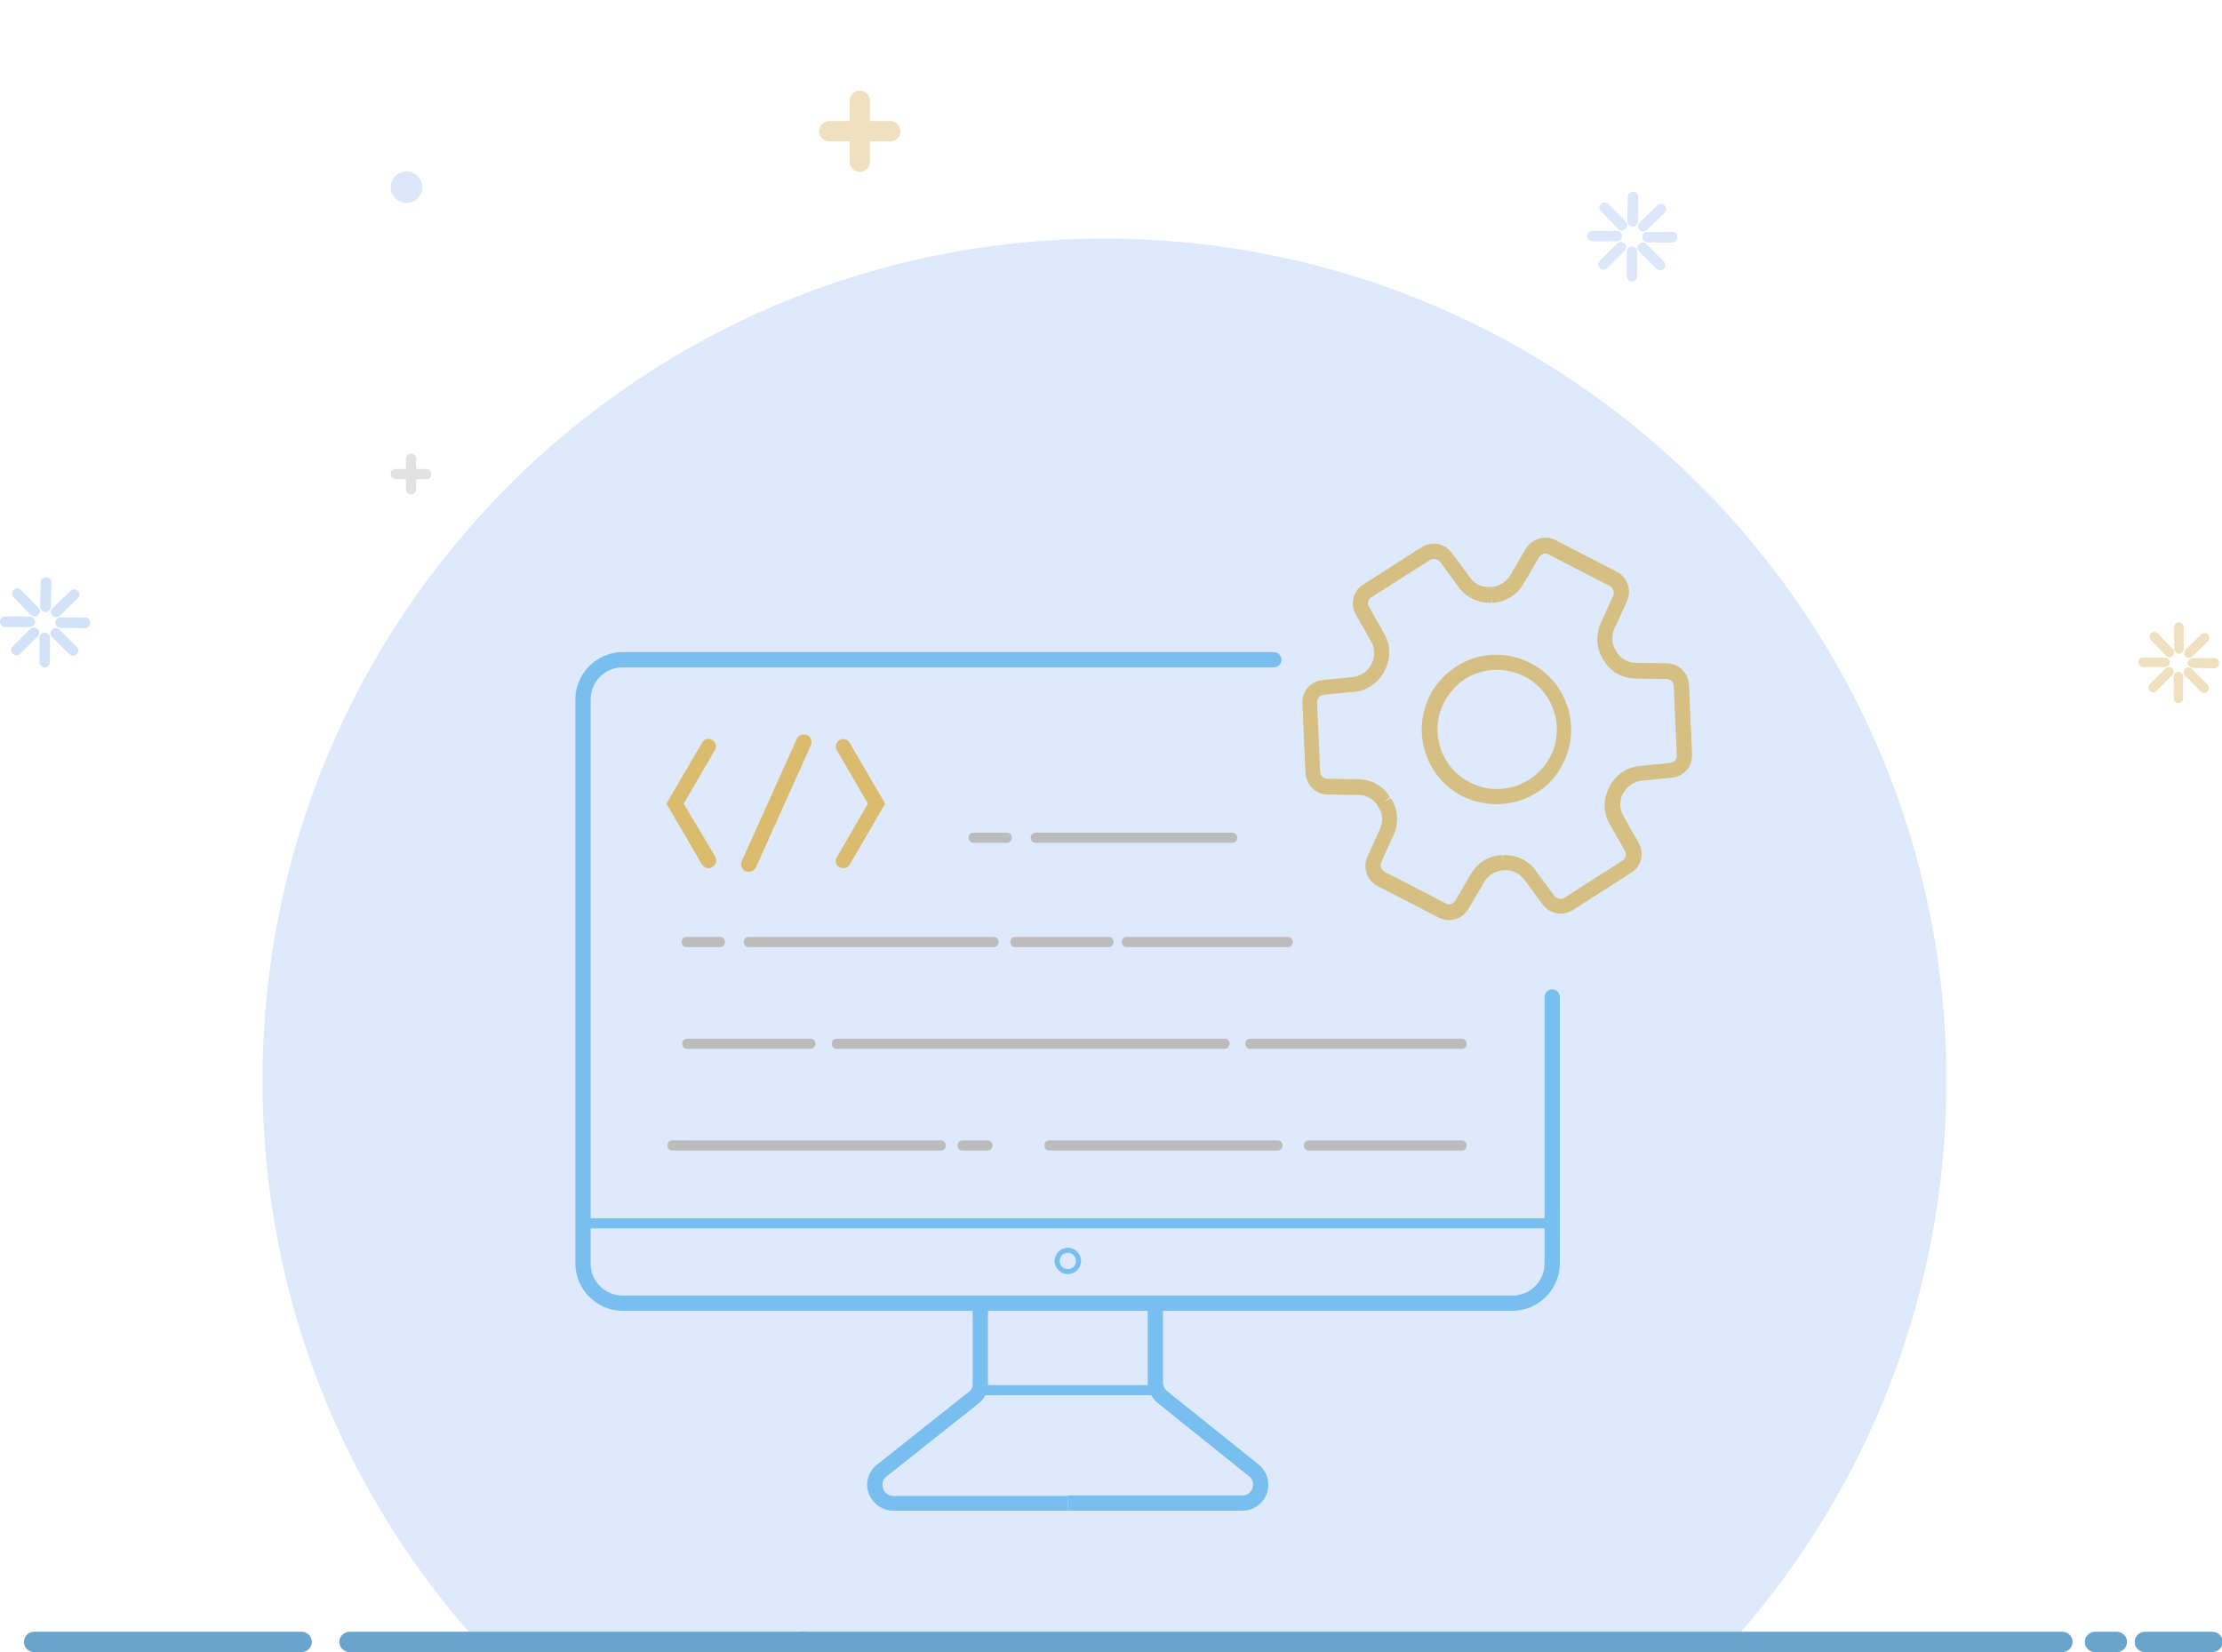 <?xml version="1.0" standalone="no"?><!DOCTYPE svg PUBLIC "-//W3C//DTD SVG 1.1//EN" "http://www.w3.org/Graphics/SVG/1.1/DTD/svg11.dtd"><svg t="1534732926786" class="icon" style="" viewBox="0 0 1377 1024" version="1.1" xmlns="http://www.w3.org/2000/svg" p-id="2676" xmlns:xlink="http://www.w3.org/1999/xlink" width="268.945" height="200"><defs><style type="text/css"></style></defs><path d="M1076.02 1014.857c81.025-92.059 130.207-212.808 130.207-345.222 0-288.158-233.616-521.773-521.773-521.773S162.68 381.478 162.68 669.635c0 132.414 49.182 253.163 130.522 344.906l782.818 0.315z" fill="#DEEAFC" p-id="2677" data-spm-anchor-id="a313x.7781069.0.i6" class="selected"></path><path d="M1371.113 1024h-41.931c-3.468 0-6.305-2.837-6.305-6.305s2.837-6.305 6.305-6.305h41.931c3.468 0 6.305 2.837 6.305 6.305s-2.837 6.305-6.305 6.305zM1311.842 1024h-13.557c-3.468 0-6.305-2.837-6.305-6.305s2.837-6.305 6.305-6.305h13.557c3.468 0 6.305 2.837 6.305 6.305s-2.837 6.305-6.305 6.305zM1278.108 1024H497.813c-3.468 0-6.305-2.837-6.305-6.305s2.837-6.305 6.305-6.305h780.296c3.468 0 6.305 2.837 6.305 6.305s-2.837 6.305-6.305 6.305z" fill="#69A4CC" p-id="2678"></path><path d="M497.813 1024H216.591c-3.468 0-6.305-2.837-6.305-6.305s2.837-6.305 6.305-6.305h281.222c3.468 0 6.305 2.837 6.305 6.305s-2.837 6.305-6.305 6.305zM186.956 1024H21.123c-3.468 0-6.305-2.837-6.305-6.305s2.837-6.305 6.305-6.305h165.833c3.468 0 6.305 2.837 6.305 6.305s-2.837 6.305-6.305 6.305z" fill="#69A4CC" p-id="2679"></path><path d="M1372.374 413.635H1358.818c-1.576 0-2.837-1.261-2.837-2.837s1.261-2.837 2.837-2.837h13.557c1.576 0 2.837 1.261 2.837 2.837s-1.261 2.837-2.837 2.837zM1365.754 429.399c-0.631 0-1.576-0.315-1.892-0.946l-9.773-9.773c-1.261-1.261-0.946-2.837 0-4.099 1.261-1.261 2.837-0.946 4.099 0l9.773 9.773c1.261 1.261 0.946 2.837 0 4.099-0.631 0.631-1.576 0.946-2.207 0.946zM1349.99 435.704c-1.576 0-2.837-1.261-2.837-2.837V419.31c0-1.576 1.261-2.837 2.837-2.837s2.837 1.261 2.837 2.837v13.557c0 1.576-1.261 2.837-2.837 2.837zM1334.227 429.084c-0.631 0-1.576-0.315-1.892-0.946-0.946-1.261-0.946-2.837 0-4.099l9.773-9.773c1.261-0.946 2.837-0.946 4.099 0 0.946 1.261 0.946 2.837 0 4.099l-9.773 9.773c-0.631 0.631-1.261 0.946-2.207 0.946zM1341.793 413.32h-13.557c-1.576 0-2.837-1.261-2.837-2.837s1.261-2.837 2.837-2.837h13.557c1.576 0 2.837 1.261 2.837 2.837s-1.261 2.837-2.837 2.837zM1344.315 407.33c-0.631 0-1.576-0.315-1.892-0.946l-9.458-9.773c-0.946-1.261-0.946-2.837 0-4.099 1.261-0.946 2.837-0.946 4.099 0l9.458 9.773c0.946 1.261 0.946 2.837 0 4.099-0.631 0.631-1.576 0.946-2.207 0.946zM1350.305 405.123c-1.576 0-2.837-1.261-2.837-2.837v-13.557c0-1.576 1.261-2.837 2.837-2.837s2.837 1.261 2.837 2.837v13.557c0 1.576-1.261 2.837-2.837 2.837zM1356.296 407.645c-0.631 0-1.576-0.315-1.892-0.946-0.946-1.261-0.946-2.837 0-4.099l9.773-9.458c1.261-0.946 2.837-0.946 4.099 0 0.946 1.261 0.946 2.837 0 4.099l-9.773 9.458c-0.631 0.631-1.261 0.946-2.207 0.946z" fill="#EFE1BF" p-id="2680"></path><path d="M1363.862 428.453l-9.773-9.773c-1.261-1.261-0.946-2.837 0-4.099 1.261-1.261 2.837-0.946 4.099 0l9.773 9.773c1.261 1.261 0.946 2.837 0 4.099s-3.153 1.261-4.099 0zM1348.099 434.759c-0.631-0.631-0.946-1.261-0.946-1.892V419.31c0-1.576 1.261-2.837 2.837-2.837s2.837 1.261 2.837 2.837v13.557c0 1.576-1.261 2.837-2.837 2.837-0.946 0-1.576-0.315-1.892-0.946zM1332.335 428.138c-1.261-1.261-0.946-2.837 0-4.099l9.773-9.773c1.261-0.946 2.837-0.946 4.099 0 0.946 1.261 0.946 2.837 0 4.099l-9.773 9.773c-1.261 1.261-3.153 1.261-4.099 0zM1326.03 412.374c-0.631-0.631-0.946-1.261-0.946-1.892 0-1.576 1.261-2.837 2.837-2.837h13.557c1.576 0 2.837 1.261 2.837 2.837s-1.261 2.837-2.837 2.837h-13.557c-0.631 0-1.261-0.315-1.892-0.946zM1342.424 406.384l-9.458-9.773c-0.946-1.261-0.946-2.837 0-4.099 1.261-0.946 2.837-0.946 4.099 0l9.458 9.773c0.946 1.261 0.946 2.837 0 4.099-1.261 1.261-3.153 1.261-4.099 0zM1348.414 404.177c-0.631-0.631-0.946-1.261-0.946-1.892v-13.557c0-1.576 1.261-2.837 2.837-2.837s2.837 1.261 2.837 2.837v13.557c0 1.576-1.261 2.837-2.837 2.837-0.631 0-1.261-0.315-1.892-0.946zM1354.404 407.015s0-0.315 0 0c-1.261-1.261-0.946-2.837 0-4.099l9.773-9.458c1.261-0.946 2.837-0.946 4.099 0 0.946 1.261 0.946 2.837 0 4.099l-9.773 9.458c-1.261 0.946-3.153 0.946-4.099 0zM1356.611 413.005c-0.631-0.631-0.946-1.261-0.946-1.892 0-1.576 1.261-2.837 2.837-2.837l13.557 0.315c1.576 0 2.837 1.261 2.837 2.837s-1.261 2.837-2.837 2.837l-13.557-0.315-1.892-0.946z" fill="#EFE1BF" p-id="2681"></path><path d="M1036.296 150.069h-15.133c-1.892 0-3.153-1.261-3.153-3.153s1.261-3.153 3.153-3.153h15.133c1.892 0 3.153 1.261 3.153 3.153s-1.576 3.153-3.153 3.153zM1028.729 167.409c-0.946 0-1.576-0.315-2.207-0.946l-10.719-10.719c-1.261-1.261-1.261-3.153 0-4.414s3.153-1.261 4.414 0l10.719 10.719c1.261 1.261 1.261 3.153 0 4.414-0.631 0.631-1.261 0.946-2.207 0.946zM1011.389 174.345c-1.892 0-3.153-1.576-3.153-3.153v-15.133c0-1.892 1.261-3.153 3.153-3.153s3.153 1.576 3.153 3.153v15.133c0 1.892-1.576 3.153-3.153 3.153zM993.734 167.094c-0.946 0-1.576-0.315-2.207-0.946-1.261-1.261-1.261-3.153 0-4.414l10.719-10.719c1.261-1.261 3.153-1.261 4.414 0s1.261 3.153 0 4.414l-10.719 10.719c-0.631 0.631-1.261 0.946-2.207 0.946zM1001.931 149.438H986.798c-1.892 0-3.153-1.576-3.153-3.153s1.576-3.153 3.153-3.153h15.133c1.892 0 3.153 1.576 3.153 3.153 0 1.892-1.261 3.153-3.153 3.153zM1005.084 142.818c-0.946 0-1.576-0.315-2.207-0.946l-10.719-11.034c-1.261-1.261-1.261-3.153 0-4.414s3.153-1.261 4.414 0l10.719 11.034c1.261 1.261 1.261 3.153 0 4.414-0.631 0.631-1.576 0.946-2.207 0.946zM1011.704 140.296c-1.892 0-3.153-1.576-3.153-3.153l0.315-15.133c0-1.576 1.576-3.153 3.153-3.153 1.892 0 3.153 1.576 3.153 3.153l-0.315 15.133c0 1.892-1.261 3.153-3.153 3.153zM1018.325 143.448c-0.946 0-1.576-0.315-2.207-0.946-1.261-1.261-1.261-3.153 0-4.414l11.034-10.719c1.261-1.261 3.153-1.261 4.414 0s1.261 3.153 0 4.414l-11.034 10.719c-0.631 0.631-1.261 0.946-2.207 0.946z" fill="#DCE7F9" p-id="2682"></path><path d="M1026.522 166.463l-10.719-10.719c-1.261-1.261-1.261-3.153 0-4.414s3.153-1.261 4.414 0l10.719 10.719c1.261 1.261 1.261 3.153 0 4.414-0.946 1.261-3.153 1.261-4.414 0zM1009.182 173.399c-0.631-0.631-0.946-1.261-0.946-2.207v-15.133c0-1.892 1.576-3.153 3.153-3.153 1.892 0 3.153 1.576 3.153 3.153v15.133c0 1.892-1.576 3.153-3.153 3.153-0.946 0-1.892-0.315-2.207-0.946zM991.527 166.148c-1.261-1.261-1.261-3.153 0-4.414l10.719-10.719c1.261-1.261 3.153-1.261 4.414 0 1.261 1.261 1.261 3.153 0 4.414l-10.719 10.719c-0.946 1.261-3.153 1.261-4.414 0zM984.591 148.493c-0.631-0.631-0.946-1.261-0.946-2.207 0-1.892 1.576-3.153 3.153-3.153h15.133c1.892 0 3.153 1.576 3.153 3.153 0 1.892-1.576 3.153-3.153 3.153H986.798c-0.946 0-1.576-0.315-2.207-0.946zM1002.877 141.872l-10.719-11.034c-1.261-1.261-1.261-3.153 0-4.414s3.153-1.261 4.414 0l10.719 10.719c1.261 1.261 1.261 3.153 0 4.414-1.261 1.576-3.153 1.576-4.414 0.315zM1009.498 139.35c-0.631-0.631-0.946-1.261-0.946-2.207l0.315-15.133c0-1.892 1.576-3.153 3.153-3.153 1.892 0 3.153 1.576 3.153 3.153l-0.315 15.133c0 1.892-1.576 3.153-3.153 3.153-0.631 0-1.576-0.315-2.207-0.946zM1016.118 142.502c-1.261-1.261-1.261-3.153 0-4.414l11.034-10.719c1.261-1.261 3.153-1.261 4.414 0 1.261 1.261 1.261 3.153 0 4.414l-11.034 10.719c-1.261 1.261-3.153 0.946-4.414 0zM1018.64 149.123c-0.631-0.631-0.946-1.261-0.946-2.207 0-1.892 1.576-3.153 3.153-3.153l15.133 0.315c1.892 0 3.153 1.576 3.153 3.153 0 1.892-1.576 3.153-3.153 3.153l-15.133-0.315c-0.631 0-1.576-0.315-2.207-0.946z" fill="#DCE7F9" p-id="2683"></path><path d="M52.65 389.044h-15.133c-1.892 0-3.153-1.261-3.153-3.153s1.261-3.153 3.153-3.153h15.133c1.892 0 3.153 1.261 3.153 3.153s-1.261 3.153-3.153 3.153zM45.399 406.384c-0.946 0-1.576-0.315-2.207-0.946l-10.719-10.719c-1.261-1.261-1.261-3.153 0-4.414s3.153-1.261 4.414 0l10.719 10.719c1.261 1.261 1.261 3.153 0 4.414-0.631 0.631-1.576 0.946-2.207 0.946zM27.744 413.635c-1.892 0-3.153-1.576-3.153-3.153v-15.133c0-1.892 1.261-3.153 3.153-3.153s3.153 1.576 3.153 3.153v15.133c0 1.576-1.576 3.153-3.153 3.153zM10.404 406.069c-0.946 0-1.576-0.315-2.207-0.946-1.261-1.261-1.261-3.153 0-4.414l10.719-10.719c1.261-1.261 3.153-1.261 4.414 0s1.261 3.153 0 4.414L12.611 405.123c-0.631 0.631-1.576 0.946-2.207 0.946zM18.601 388.729H3.468c-1.892 0-3.153-1.576-3.153-3.153s1.576-3.153 3.153-3.153h15.133c1.892 0 3.153 1.576 3.153 3.153s-1.576 3.153-3.153 3.153zM21.438 382.108c-0.946 0-1.576-0.315-2.207-0.946l-10.719-11.034c-1.261-1.261-1.261-3.153 0-4.414s3.153-1.261 4.414 0l10.719 11.034c1.261 1.261 1.261 3.153 0 4.414-0.631 0.631-1.261 0.946-2.207 0.946zM28.374 379.271s-0.315 0 0 0c-1.892 0-3.153-1.576-3.153-3.153l0.315-15.133c0-1.576 1.576-3.153 3.153-3.153 1.892 0 3.153 1.576 3.153 3.153l-0.315 15.133c-0.315 1.892-1.576 3.153-3.153 3.153zM34.995 382.424c-0.946 0-1.576-0.315-2.207-0.946-1.261-1.261-1.261-3.153 0-4.414l11.034-10.719c1.261-1.261 3.153-1.261 4.414 0s1.261 3.153 0 4.414l-11.034 10.719c-0.631 0.631-1.576 0.946-2.207 0.946z" fill="#D2E2F9" p-id="2684"></path><path d="M42.877 405.438l-10.719-10.719c-1.261-1.261-1.261-3.153 0-4.414s3.153-1.261 4.414 0l10.719 10.719c1.261 1.261 1.261 3.153 0 4.414s-3.153 1.261-4.414 0zM25.537 412.69c-0.631-0.631-0.946-1.261-0.946-2.207v-15.133c0-1.892 1.576-3.153 3.153-3.153 1.892 0 3.153 1.576 3.153 3.153v15.133c0 1.892-1.576 3.153-3.153 3.153-0.946 0-1.576-0.631-2.207-0.946zM7.882 405.123c-1.261-1.261-1.261-3.153 0-4.414l10.719-10.719c1.261-1.261 3.153-1.261 4.414 0 1.261 1.261 1.261 3.153 0 4.414l-10.719 10.719c-0.946 1.261-3.153 1.261-4.414 0zM0.946 387.468c-0.631-0.631-0.946-1.261-0.946-2.207 0-1.892 1.576-3.153 3.153-3.153h15.133c1.892 0 3.153 1.576 3.153 3.153 0 1.892-1.576 3.153-3.153 3.153H3.153c-0.631 0-1.576-0.315-2.207-0.946zM19.232 381.163l-10.719-11.034c-1.261-1.261-1.261-3.153 0-4.414s3.153-1.261 4.414 0l10.719 10.719c1.261 1.261 1.261 3.153 0 4.414s-3.153 1.261-4.414 0.315zM25.852 378.325c-0.631-0.631-0.946-1.261-0.946-2.207l0.315-15.133c0-1.892 1.576-3.153 3.153-3.153 1.892 0 3.153 1.576 3.153 3.153l-0.315 15.133c0 1.892-1.576 3.153-3.153 3.153-0.631 0-1.576-0.315-2.207-0.946zM32.473 381.478c-1.261-1.261-1.261-3.153 0-4.414l11.034-10.719c1.261-1.261 3.153-1.261 4.414 0 1.261 1.261 1.261 3.153 0 4.414l-11.034 10.719c-0.946 1.261-3.153 1.261-4.414 0zM35.31 388.099c-0.631-0.631-0.946-1.261-0.946-2.207 0-1.892 1.576-3.153 3.153-3.153l15.133 0.315c1.892 0 3.153 1.576 3.153 3.153 0 1.892-1.576 3.153-3.153 3.153l-15.133-0.315c-0.946 0-1.892-0.315-2.207-0.946z" fill="#D2E2F9" p-id="2685"></path><path d="M264.197 290.68h-6.305v-6.305c0-1.892-1.261-3.153-3.153-3.153s-3.153 1.261-3.153 3.153v6.305h-6.305c-1.892 0-3.153 1.261-3.153 3.153s1.261 3.153 3.153 3.153h6.305v6.305c0 1.892 1.261 3.153 3.153 3.153s3.153-1.261 3.153-3.153v-6.305h6.305c1.892 0 3.153-1.261 3.153-3.153s-1.576-3.153-3.153-3.153z" fill="#E2E2E2" p-id="2686"></path><path d="M551.724 75.034h-12.611v-12.611c0-3.468-2.837-6.305-6.305-6.305s-6.305 2.837-6.305 6.305v12.611h-12.611c-3.468 0-6.305 2.837-6.305 6.305s2.837 6.305 6.305 6.305h12.611v12.611c0 3.468 2.837 6.305 6.305 6.305s6.305-2.837 6.305-6.305v-12.611h12.611c3.468 0 6.305-2.837 6.305-6.305s-2.837-6.305-6.305-6.305z" fill="#EFE1BF" p-id="2687"></path><path d="M251.901 116.02m-9.773 0a9.773 9.773 0 1 0 19.547 0 9.773 9.773 0 1 0-19.547 0Z" fill="#DCE7F9" p-id="2688"></path><path d="M961.892 613.202c-2.522 0-4.729 2.207-4.729 4.729v137.143H366.03v-321.576c0-11.034 8.828-19.862 19.862-19.862h403.547c2.522 0 4.729-2.207 4.729-4.729s-2.207-4.729-4.729-4.729h-403.547c-16.079 0-29.32 13.241-29.32 29.32v349.635c0 16.079 13.241 29.32 29.32 29.32h551.409c16.079 0 29.32-13.241 29.32-29.32V617.931c0-2.522-2.207-4.729-4.729-4.729z m-24.591 189.793H385.892c-11.034 0-19.862-8.828-19.862-19.862v-21.754h591.133v21.754c0 11.034-8.828 19.862-19.862 19.862z" fill="#78BFEF" p-id="2689"></path><path d="M661.754 789.754c-4.414 0-8.197-3.783-8.197-8.197s3.783-8.197 8.197-8.197 8.197 3.783 8.197 8.197-3.783 8.197-8.197 8.197z m0-13.241c-2.837 0-5.044 2.207-5.044 5.044 0 2.837 2.207 5.044 5.044 5.044s5.044-2.207 5.044-5.044-2.207-5.044-5.044-5.044z" fill="#78BFEF" p-id="2690"></path><path d="M603.744 858.483h112.236v6.305h-112.236z" fill="#78BFEF" p-id="2691"></path><path d="M661.754 936.355h-108.138c-6.621 0-12.611-4.099-15.133-10.404s-0.631-13.241 4.414-17.655l58.01-46.03c1.261-0.946 1.892-2.837 1.892-4.729v-46.345h9.458V857.537c0 4.729-1.892 9.143-5.36 11.98l-58.01 46.03c-2.837 2.522-1.892 5.99-1.576 7.251 0.946 2.207 2.837 4.414 6.305 4.414h108.138v9.143z" fill="#78BFEF" p-id="2692"></path><path d="M769.892 936.355h-108.138v-9.458h108.138c3.468 0 5.36-2.207 6.305-4.414 0.315-0.946 1.261-4.414-1.892-7.251l-57.379-46.03c-3.468-3.153-5.675-7.567-5.675-12.296v-46.345h9.458v46.345c0 1.892 0.946 3.783 2.207 5.044l57.379 46.03c5.36 4.729 6.936 11.665 4.729 17.97-2.522 6.305-8.512 10.404-15.133 10.404z" fill="#78BFEF" p-id="2693"></path><path d="M897.892 570.325c-2.207 0-4.414-0.631-6.305-1.576l-37.833-19.547c-6.621-3.468-9.458-11.35-6.305-18.286l7.882-17.34c1.892-4.414 1.576-9.458-1.261-13.557l-0.315-0.631c-2.522-4.099-6.936-6.621-11.665-6.621l-19.232-0.315c-7.567 0-13.557-5.99-13.872-13.557l-1.892-42.877c-0.315-7.567 5.044-13.872 12.611-14.502l18.916-1.892c4.729-0.631 8.828-3.468 11.034-7.567l0.315-0.631c2.207-4.414 2.207-9.458-0.315-13.872l-9.458-16.709c-3.783-6.621-1.576-14.818 4.729-18.601l35.941-23.015c6.305-4.099 14.502-2.522 18.916 3.468l11.35 15.448c2.837 3.783 7.251 5.99 12.296 5.675h0.631c4.729-0.315 9.143-2.837 11.665-6.936l9.773-16.709c3.783-6.305 11.98-8.828 18.601-5.36l37.833 19.547c6.621 3.468 9.458 11.35 6.305 18.286l-7.882 17.34c-1.892 4.414-1.576 9.458 1.261 13.557l0.315 0.631c2.522 4.099 6.936 6.621 11.665 6.621l19.232 0.315c7.567 0 13.557 5.99 13.872 13.557l1.892 42.877c0.315 7.567-5.044 13.872-12.611 14.502l-18.916 1.892c-4.729 0.631-8.828 3.468-11.034 7.567l-0.315 0.315c-2.207 4.414-2.207 9.458 0.315 13.872l9.458 16.709c3.783 6.621 1.576 14.818-4.729 18.601l-35.941 23.015c-6.305 4.099-14.502 2.522-18.916-3.468l-11.35-15.448c-2.837-3.783-7.251-5.99-12.296-5.675h-0.631c-4.729 0.315-9.143 2.837-11.665 6.936l-9.773 16.709c-2.837 4.729-7.251 7.251-12.296 7.251z m-35.941-75.665c4.414 6.936 5.044 15.133 1.892 22.384l-7.882 17.34c-0.946 2.207 0 4.729 2.207 5.99l37.833 19.547c2.207 1.261 4.729 0.315 5.99-1.892l9.773-16.709c4.099-6.936 11.35-11.034 19.232-11.35l0.631 4.729-0.315-4.729c8.197-0.315 15.764 3.153 20.493 9.773l11.35 15.448c1.576 1.892 4.099 2.522 6.305 1.261l35.941-23.015c2.207-1.261 2.837-4.099 1.576-5.99l-9.458-16.709c-4.099-6.936-4.099-15.448-0.315-22.7l0.315-0.631c3.783-7.251 10.719-11.98 18.601-12.611l18.916-1.892c2.522-0.315 4.099-2.207 4.099-4.729l-1.892-42.877c0-2.522-2.207-4.414-4.414-4.414l-19.232-0.315c-7.882 0-15.448-4.099-19.547-11.034l-0.315-0.315c-4.414-6.936-5.044-15.133-1.892-22.7l7.882-17.34c0.946-2.207 0-4.729-2.207-5.99l-37.833-19.547c-2.207-1.261-4.729-0.315-5.99 1.892l-9.773 16.709c-4.099 6.936-11.35 11.034-19.232 11.35l-0.631-4.729 0.315 4.729c-8.197 0.315-15.764-3.153-20.493-9.773l-11.35-15.448c-1.576-1.892-4.099-2.522-6.305-1.261l-36.256 23.015c-2.207 1.261-2.837 4.099-1.576 5.99l9.458 16.709c4.099 6.936 4.099 15.448 0.315 22.7l-0.315 0.631c-3.783 7.251-10.719 11.98-18.601 12.611l-18.916 1.892c-2.522 0.315-4.099 2.207-4.099 4.729l1.892 42.877c0 2.522 2.207 4.414 4.414 4.414l19.232 0.315c7.882 0 15.448 4.099 19.547 11.034l-3.783 3.153 4.414-2.522z m65.576 3.783c-7.251 0-14.502-1.576-21.438-5.044-22.7-11.665-31.527-39.724-19.862-62.424 5.675-11.034 15.448-19.232 27.113-23.015s24.276-2.522 35.31 3.153c22.7 11.665 31.527 39.724 19.862 62.424-7.882 15.764-23.961 24.906-40.985 24.906z m-16.709-13.557c17.97 9.458 40.355 2.207 49.813-15.764s2.207-40.355-15.764-49.813c-8.828-4.414-18.916-5.36-28.059-2.522-9.458 2.837-17.025 9.458-21.754 18.286-9.458 17.97-2.522 40.355 15.764 49.813z" fill="#D6BF83" p-id="2694"></path><path d="M439.172 538.167c-1.576 0-3.153-0.946-4.099-2.207l-22.069-37.833 22.069-37.833c1.261-2.207 4.099-3.153 6.305-1.576 2.207 1.261 3.153 4.099 1.576 6.305l-19.232 33.103 19.547 32.788c1.261 2.207 0.631 5.044-1.576 6.305-0.946 0.631-1.576 0.946-2.522 0.946zM522.719 538.167c-0.946 0-1.576-0.315-2.522-0.631-2.207-1.261-3.153-4.099-1.576-6.305l19.232-33.103-19.232-33.103c-1.261-2.207-0.631-5.044 1.576-6.305s5.044-0.631 6.305 1.576l22.069 37.833-22.069 37.833c-0.631 1.261-2.207 2.207-3.783 2.207zM464.079 540.374c-0.631 0-1.261 0-1.892-0.315-2.522-0.946-3.468-3.783-2.522-6.305l34.049-75.665c0.946-2.522 3.783-3.468 6.305-2.522s3.468 3.783 2.522 6.305l-34.049 75.665c-0.946 1.892-2.837 2.837-4.414 2.837z" fill="#DBBC6E" p-id="2695"></path><path d="M797.951 587.034h-99.626c-1.892 0-3.153-1.261-3.153-3.153s1.261-3.153 3.153-3.153h99.626c1.892 0 3.153 1.261 3.153 3.153s-1.261 3.153-3.153 3.153zM686.975 587.034h-57.695c-1.892 0-3.153-1.261-3.153-3.153s1.261-3.153 3.153-3.153h57.695c1.892 0 3.153 1.261 3.153 3.153s-1.576 3.153-3.153 3.153zM615.724 587.034h-151.645c-1.892 0-3.153-1.261-3.153-3.153s1.261-3.153 3.153-3.153h151.645c1.892 0 3.153 1.261 3.153 3.153s-1.576 3.153-3.153 3.153zM446.108 587.034H425.616c-1.892 0-3.153-1.261-3.153-3.153s1.261-3.153 3.153-3.153h20.493c1.892 0 3.153 1.261 3.153 3.153s-1.261 3.153-3.153 3.153zM763.586 522.404h-121.695c-1.892 0-3.153-1.261-3.153-3.153s1.261-3.153 3.153-3.153h121.695c1.892 0 3.153 1.261 3.153 3.153s-1.576 3.153-3.153 3.153zM623.921 522.404h-20.493c-1.892 0-3.153-1.261-3.153-3.153s1.261-3.153 3.153-3.153h20.493c1.892 0 3.153 1.261 3.153 3.153s-1.576 3.153-3.153 3.153zM905.773 650.089h-130.837c-1.892 0-3.153-1.261-3.153-3.153s1.261-3.153 3.153-3.153h130.837c1.892 0 3.153 1.261 3.153 3.153s-1.261 3.153-3.153 3.153zM758.857 650.089h-240.236c-1.892 0-3.153-1.261-3.153-3.153s1.261-3.153 3.153-3.153h240.236c1.892 0 3.153 1.261 3.153 3.153s-1.576 3.153-3.153 3.153zM502.227 650.089h-76.296c-1.892 0-3.153-1.261-3.153-3.153s1.261-3.153 3.153-3.153h76.296c1.892 0 3.153 1.261 3.153 3.153s-1.576 3.153-3.153 3.153zM905.773 713.143h-94.581c-1.892 0-3.153-1.261-3.153-3.153s1.261-3.153 3.153-3.153h94.581c1.892 0 3.153 1.261 3.153 3.153s-1.261 3.153-3.153 3.153zM791.645 713.143h-141.241c-1.892 0-3.153-1.261-3.153-3.153s1.261-3.153 3.153-3.153h141.241c1.892 0 3.153 1.261 3.153 3.153s-1.576 3.153-3.153 3.153zM611.941 713.143h-15.448c-1.892 0-3.153-1.261-3.153-3.153s1.261-3.153 3.153-3.153h15.448c1.892 0 3.153 1.261 3.153 3.153s-1.576 3.153-3.153 3.153zM582.936 713.143h-166.148c-1.892 0-3.153-1.261-3.153-3.153s1.261-3.153 3.153-3.153h166.148c1.892 0 3.153 1.261 3.153 3.153s-1.261 3.153-3.153 3.153z" fill="#BCBCBC" p-id="2696"></path></svg>
